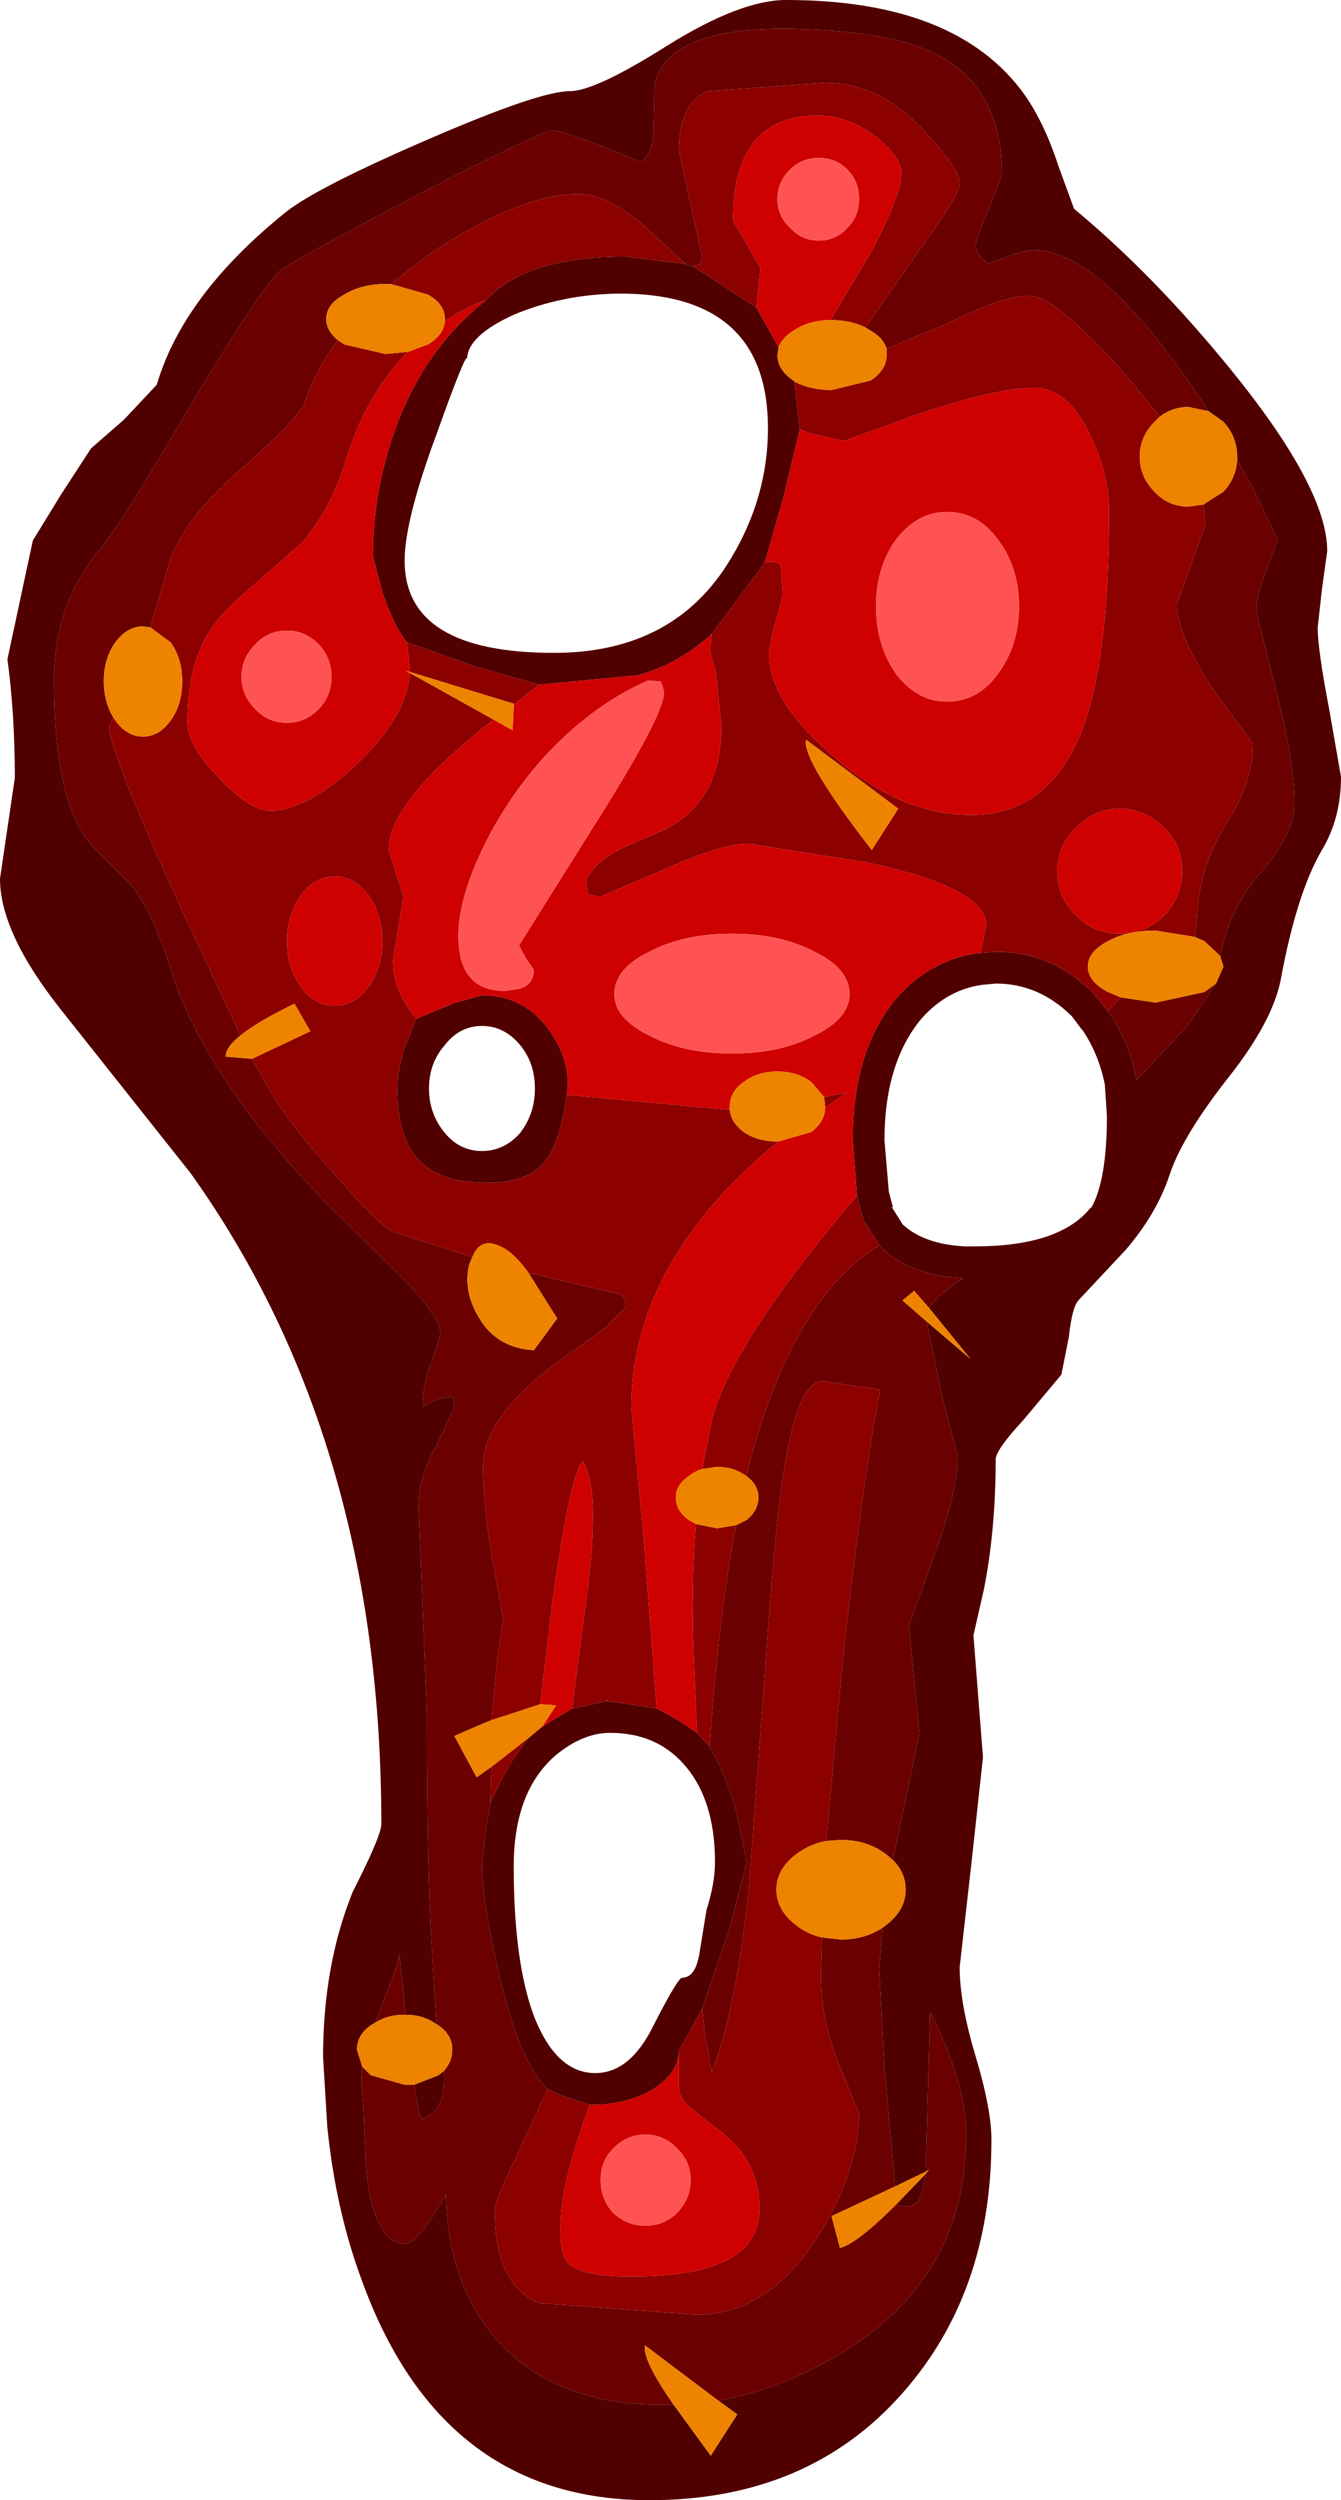 <?xml version="1.0" encoding="UTF-8" standalone="no"?>
<svg xmlns:ffdec="https://www.free-decompiler.com/flash" xmlns:xlink="http://www.w3.org/1999/xlink" ffdec:objectType="shape" height="117.95px" width="63.3px" xmlns="http://www.w3.org/2000/svg">
  <g transform="matrix(1.0, 0.0, 0.0, 1.0, -1.25, -1.7)">
    <path d="M29.9 81.95 L29.9 81.9 29.95 81.95 29.9 81.95" fill="#bf805b" fill-rule="evenodd" stroke="none"/>
    <path d="M42.1 17.15 L44.65 13.5 Q46.55 10.9 46.55 10.35 46.55 9.65 44.85 7.85 42.75 5.6 40.2 5.6 L34.65 6.0 Q33.3 6.55 33.3 8.85 L34.4 13.85 34.3 14.15 34.2 14.2 33.95 14.25 33.6 14.15 31.65 12.35 Q29.9 10.85 28.6 10.85 25.75 10.85 21.5 13.7 L19.7 15.1 19.45 15.1 Q18.3 15.1 17.5 15.6 16.65 16.05 16.65 16.75 16.65 17.3 17.2 17.75 16.15 19.15 15.65 20.65 15.45 21.35 12.55 23.9 9.7 26.4 9.15 28.55 L8.35 31.3 8.0 31.25 Q7.25 31.25 6.7 32.0 6.15 32.75 6.15 33.85 6.15 34.8 6.6 35.55 L6.4 36.0 Q6.4 37.1 9.75 44.45 L12.6 50.55 Q11.9 51.1 11.9 51.55 L13.15 51.65 13.85 52.9 Q14.75 54.55 17.05 57.1 19.25 59.65 19.9 59.85 L23.55 61.0 23.4 61.35 Q23.1 62.6 23.85 63.85 24.7 65.3 26.45 65.4 L27.55 63.9 26.2 61.75 29.0 62.4 30.5 62.75 Q30.8 62.9 30.8 63.35 L29.75 64.4 27.45 66.05 Q24.05 68.6 24.05 70.9 24.05 72.8 24.55 75.6 L25.0 78.05 24.7 80.15 24.45 82.85 Q23.7 83.15 22.7 83.6 L23.75 85.55 24.45 85.05 24.4 86.75 24.2 87.9 24.0 89.75 Q24.0 91.4 24.8 94.8 25.8 99.1 27.1 100.25 L25.5 103.7 Q24.6 105.55 24.6 105.95 24.6 109.5 26.7 110.35 L34.1 110.9 Q37.6 110.9 39.95 107.05 41.8 104.0 41.8 101.4 L40.9 99.2 Q40.0 97.1 40.0 94.8 L40.05 93.1 40.95 93.2 Q42.05 93.2 42.9 92.65 L42.75 94.6 43.0 99.25 43.5 104.85 40.5 106.25 40.9 107.75 Q41.7 107.55 43.55 105.7 L43.65 105.75 44.1 105.8 Q44.75 105.8 44.9 104.45 L44.95 104.25 45.1 104.05 44.95 104.15 45.15 96.65 Q46.85 99.9 46.85 102.45 46.85 108.85 41.45 112.4 38.45 114.35 35.15 114.95 L31.7 112.35 Q31.55 113.0 33.05 115.15 L32.5 115.15 Q27.75 115.15 25.05 112.45 22.4 109.8 22.3 105.2 21.0 107.55 20.35 107.55 19.5 107.55 19.0 106.25 18.55 105.1 18.5 103.2 L18.4 101.05 18.3 99.75 18.35 99.2 18.75 99.6 20.35 100.05 20.8 100.05 Q21.0 101.45 21.15 101.65 L21.25 101.65 Q22.35 101.2 22.2 99.4 22.6 98.95 22.6 98.4 22.6 97.7 21.95 97.25 L21.85 97.2 21.65 93.85 Q21.4 90.05 21.4 82.45 L21.0 72.65 Q21.0 71.45 21.85 69.9 L22.7 68.1 22.65 67.65 22.45 67.6 Q22.0 67.6 21.2 68.05 21.2 66.95 21.65 65.9 L22.05 64.65 Q22.05 63.9 20.45 62.2 L16.7 58.5 Q10.9 52.55 9.3 47.4 8.55 44.9 7.45 43.45 L5.65 41.65 Q3.8 39.7 3.8 33.8 3.8 31.35 4.85 29.25 L5.65 28.0 5.65 27.95 Q6.45 27.3 9.85 21.5 13.85 14.75 14.7 14.3 18.1 12.35 22.8 9.95 27.0 7.85 27.25 7.85 27.95 7.85 31.5 9.35 32.1 8.95 32.1 7.8 L32.15 5.7 Q32.7 3.05 38.35 3.05 43.2 3.15 45.3 4.2 48.55 5.75 48.55 9.95 L47.95 11.5 Q47.3 12.95 47.3 13.4 L47.55 13.85 47.9 14.15 48.7 13.85 Q49.6 13.5 50.05 13.5 53.1 13.5 57.6 20.05 L58.3 21.1 57.35 20.9 Q56.6 20.9 56.0 21.35 L54.4 19.4 Q51.05 15.65 49.85 15.65 48.55 15.65 45.9 17.0 L43.1 18.15 Q42.95 17.65 42.35 17.3 L42.1 17.15 M53.55 49.4 L54.15 48.75 55.8 49.0 58.1 48.5 58.65 48.1 57.3 50.1 54.9 52.65 Q54.55 50.8 53.55 49.4 M57.65 45.9 L57.75 45.0 Q57.85 42.6 59.15 40.55 60.4 38.55 60.4 36.8 L58.6 34.35 Q56.8 31.65 56.8 30.2 L58.15 26.45 58.05 25.5 59.0 24.9 Q59.6 24.25 59.65 23.4 L60.4 24.75 61.55 27.15 61.05 28.55 Q60.55 29.75 60.55 30.55 L61.45 34.15 Q62.35 37.65 62.35 39.6 62.35 41.05 60.65 43.0 59.25 44.65 58.85 46.8 L58.1 46.1 57.65 45.9 M42.75 60.45 Q44.05 61.85 46.7 62.0 45.4 62.9 45.1 63.4 L44.4 62.6 43.85 63.05 45.0 64.05 45.15 64.85 45.75 67.7 46.35 70.0 46.45 70.35 Q46.45 72.15 45.3 75.2 L44.15 78.4 44.65 83.5 43.75 87.75 43.4 89.45 43.1 89.2 Q42.2 88.5 40.95 88.5 L40.25 88.55 41.0 80.35 Q41.9 71.95 42.8 67.25 L41.35 67.05 40.1 66.85 Q38.95 66.85 38.3 70.8 37.85 73.4 37.4 80.0 L36.6 90.8 Q35.95 96.7 34.85 99.45 L34.5 97.5 34.4 96.45 35.7 92.65 36.5 89.55 36.0 87.15 Q35.5 85.35 34.75 84.1 35.15 78.05 36.0 73.65 L36.5 73.4 Q37.05 72.95 37.05 72.35 37.05 71.75 36.5 71.35 L36.65 70.65 Q38.7 62.95 42.75 60.45 M19.0 97.1 L19.05 96.9 20.0 94.4 20.1 93.9 20.4 96.75 20.35 96.75 Q19.55 96.75 19.0 97.1" fill="#6a0000" fill-rule="evenodd" stroke="none"/>
    <path d="M51.2 9.5 L51.95 11.55 Q55.75 14.7 59.4 19.2 63.9 24.75 63.9 27.7 L63.65 29.5 63.45 31.3 Q63.45 32.35 64.0 35.2 L64.55 38.35 Q64.55 40.3 63.65 41.8 62.45 43.85 61.7 47.95 61.3 49.9 59.3 52.45 57.05 55.3 56.45 57.15 55.85 58.95 54.4 60.65 L52.15 63.05 Q51.85 63.4 51.7 64.8 L51.35 66.55 49.55 68.7 Q48.25 70.1 48.25 70.55 48.25 73.85 47.7 76.65 L47.2 78.85 47.65 84.6 47.1 89.65 46.55 94.5 Q46.55 96.2 47.3 98.7 48.05 101.2 48.05 102.65 48.05 109.85 43.85 114.6 39.4 119.65 31.9 119.65 22.05 119.65 18.3 109.2 17.1 105.95 16.7 102.05 L16.5 98.75 Q16.5 94.4 17.9 90.95 19.25 88.3 19.25 87.75 19.25 69.65 10.25 57.05 L4.1 49.3 Q1.25 45.7 1.25 43.15 L1.95 38.4 Q1.95 35.35 1.6 32.8 L2.8 27.2 4.15 25.0 5.55 22.85 7.1 21.5 8.65 19.85 Q9.9 15.6 14.75 11.7 16.2 10.55 21.4 8.3 26.7 6.0 28.15 6.0 29.35 6.0 32.75 3.85 36.2 1.7 38.35 1.7 46.4 1.7 49.6 6.15 50.55 7.5 51.2 9.5 M33.95 14.25 L36.95 16.2 37.85 17.8 38.0 18.1 37.95 18.45 Q37.95 19.15 38.7 19.65 L38.75 19.7 39.0 21.95 38.25 25.1 37.35 28.25 34.85 31.6 Q33.35 33.0 31.4 33.55 L26.7 34.0 23.7 33.15 20.45 32.0 Q19.85 31.25 19.3 29.65 L18.85 27.95 Q18.85 25.45 19.55 23.05 20.85 18.5 24.2 15.85 26.1 13.8 30.8 13.8 L33.6 14.15 33.95 14.25 M58.3 21.1 L57.6 20.05 Q53.1 13.5 50.05 13.5 49.6 13.5 48.7 13.85 L47.9 14.15 47.55 13.85 47.3 13.4 Q47.3 12.95 47.95 11.5 L48.55 9.95 Q48.55 5.75 45.3 4.2 43.2 3.15 38.35 3.05 32.7 3.05 32.15 5.7 L32.1 7.8 Q32.1 8.95 31.5 9.35 27.95 7.85 27.25 7.85 27.0 7.85 22.8 9.95 18.1 12.35 14.7 14.3 13.85 14.75 9.85 21.5 6.45 27.3 5.65 27.95 L5.65 28.0 4.85 29.25 Q3.8 31.35 3.8 33.8 3.8 39.7 5.65 41.65 L7.45 43.45 Q8.55 44.9 9.3 47.4 10.9 52.55 16.7 58.5 L20.45 62.2 Q22.05 63.9 22.05 64.65 L21.65 65.9 Q21.2 66.95 21.2 68.05 22.0 67.6 22.45 67.6 L22.65 67.65 22.7 68.1 21.85 69.9 Q21.0 71.45 21.0 72.65 L21.4 82.45 Q21.4 90.05 21.65 93.85 L21.85 97.2 Q21.25 96.75 20.4 96.75 L20.1 93.9 20.0 94.4 19.05 96.9 19.0 97.1 18.75 97.25 Q18.1 97.7 18.1 98.4 L18.35 99.2 18.3 99.75 18.4 101.05 18.5 103.2 Q18.55 105.1 19.0 106.25 19.5 107.55 20.35 107.55 21.0 107.55 22.3 105.2 22.4 109.8 25.05 112.45 27.75 115.15 32.5 115.15 L33.05 115.15 34.8 117.55 36.05 115.6 35.15 114.95 Q38.45 114.35 41.45 112.4 46.85 108.85 46.85 102.45 46.85 99.9 45.15 96.65 L44.95 104.15 43.5 104.85 43.0 99.25 42.75 94.6 42.9 92.65 43.1 92.5 Q44.0 91.8 44.0 90.85 44.0 90.05 43.4 89.45 L43.75 87.75 44.65 83.5 44.15 78.4 45.3 75.2 Q46.45 72.15 46.45 70.35 L46.35 70.0 45.75 67.7 45.15 64.85 45.0 64.05 47.05 65.8 45.1 63.4 Q45.4 62.9 46.7 62.0 44.05 61.85 42.75 60.45 L42.0 59.25 41.7 58.1 41.5 55.5 Q41.5 51.2 43.6 48.75 45.25 46.9 47.55 46.65 L48.25 46.6 Q50.95 46.6 52.9 48.6 L53.55 49.4 Q54.55 50.8 54.9 52.65 L57.3 50.1 58.65 48.1 59.0 47.3 58.85 46.8 Q59.25 44.65 60.65 43.0 62.35 41.05 62.35 39.6 62.35 37.65 61.45 34.15 L60.55 30.55 Q60.55 29.75 61.05 28.55 L61.55 27.15 60.4 24.75 59.65 23.4 59.65 23.25 Q59.65 22.3 59.0 21.6 L58.3 21.1 M22.2 99.4 Q22.35 101.2 21.25 101.65 L21.15 101.65 Q21.0 101.45 20.8 100.05 L21.95 99.6 22.2 99.4 M44.95 104.25 L44.9 104.45 Q44.75 105.8 44.1 105.8 L43.65 105.75 43.55 105.7 44.95 104.25 M27.1 100.25 Q25.8 99.1 24.8 94.8 24.0 91.4 24.0 89.75 L24.2 87.9 24.4 86.75 Q25.25 84.8 26.25 83.65 L26.85 83.15 28.25 82.3 29.9 81.95 29.95 81.95 32.25 82.3 Q33.25 82.8 34.15 83.45 L34.75 84.1 Q35.5 85.35 36.0 87.15 L36.5 89.55 35.7 92.65 34.4 96.45 33.3 98.45 33.3 98.5 Q33.25 99.5 32.1 100.25 30.85 101.0 29.1 101.0 L27.7 100.55 27.1 100.25 M48.25 48.1 L47.75 48.15 47.7 48.15 Q46.0 48.35 44.75 49.75 43.0 51.85 43.0 55.5 L43.2 57.85 43.2 57.9 43.4 58.65 43.35 58.65 43.85 59.45 43.9 59.5 Q44.9 60.4 46.8 60.5 L47.25 60.5 Q51.3 60.5 52.75 58.65 L52.75 58.7 Q53.5 57.4 53.5 54.35 L53.4 52.85 Q53.1 51.4 52.35 50.3 L52.3 50.25 51.85 49.65 Q50.3 48.1 48.25 48.1 M21.85 22.2 Q20.35 26.25 20.35 28.15 20.35 32.5 27.4 32.5 33.1 32.5 35.75 28.05 37.5 25.15 37.5 21.9 37.5 15.5 30.4 15.55 27.75 15.6 25.5 16.55 23.3 17.55 23.3 18.65 23.3 18.15 21.85 22.2 M20.9 49.75 L22.75 49.0 24.0 48.65 Q26.05 48.65 27.25 50.4 28.25 51.9 28.0 53.35 27.7 55.75 26.8 56.7 25.95 57.5 24.25 57.5 21.95 57.5 20.95 56.35 20.0 55.25 20.0 53.05 20.0 52.35 20.3 51.25 L20.9 49.75 M25.8 51.0 Q25.05 50.1 24.0 50.1 22.95 50.1 22.25 51.0 21.5 51.85 21.5 53.05 21.5 54.25 22.25 55.15 22.95 56.0 24.0 56.0 25.05 56.0 25.8 55.15 26.5 54.25 26.5 53.05 26.5 51.85 25.8 51.0 M27.55 84.45 Q25.5 86.15 25.5 89.75 25.5 94.25 26.45 96.8 27.5 99.5 29.35 99.5 31.0 99.5 32.1 97.25 33.25 95.0 33.45 95.0 34.05 95.0 34.25 93.95 L34.6 91.8 Q35.0 90.55 35.0 89.55 35.0 86.55 33.5 84.9 32.2 83.45 30.05 83.45 28.8 83.45 27.55 84.45" fill="#510000" fill-rule="evenodd" stroke="none"/>
    <path d="M33.95 14.25 L34.2 14.2 34.3 14.15 34.4 13.85 33.3 8.85 Q33.3 6.55 34.65 6.0 L40.2 5.6 Q42.75 5.6 44.85 7.85 46.55 9.65 46.55 10.35 46.55 10.9 44.65 13.5 L42.1 17.15 Q41.4 16.8 40.5 16.8 L40.45 16.8 42.45 13.45 Q43.8 10.85 43.8 9.85 43.8 9.15 42.6 8.15 41.25 7.15 39.85 7.15 35.85 7.15 35.85 12.1 L37.15 14.35 36.95 16.2 33.95 14.25 M43.1 18.15 L45.9 17.0 Q48.55 15.65 49.85 15.65 51.05 15.65 54.4 19.4 L56.0 21.35 55.75 21.6 Q55.05 22.3 55.05 23.25 55.05 24.2 55.75 24.9 56.4 25.6 57.35 25.6 L58.05 25.5 58.15 26.45 56.8 30.2 Q56.8 31.65 58.6 34.35 L60.4 36.8 Q60.4 38.55 59.15 40.55 57.85 42.6 57.75 45.0 L57.65 45.9 55.8 45.6 Q54.45 45.6 53.55 46.1 52.6 46.6 52.6 47.3 52.6 48.0 53.55 48.5 L54.15 48.75 53.55 49.4 52.9 48.6 Q50.95 46.6 48.25 46.6 L47.55 46.65 47.8 45.35 Q47.8 43.6 42.25 42.4 L36.55 41.5 Q35.4 41.5 32.75 42.65 L29.6 44.0 29.0 43.9 28.9 43.25 Q29.3 42.4 30.45 41.8 31.15 41.45 32.6 40.85 35.3 39.5 35.3 36.0 L35.05 33.45 34.75 32.4 34.85 31.6 37.35 28.25 37.55 28.2 Q38.0 28.2 38.1 28.35 L38.2 29.75 37.9 30.9 Q37.55 32.1 37.55 32.6 37.55 34.75 40.55 37.35 43.75 40.15 47.1 40.15 51.05 40.15 52.55 35.5 53.6 32.25 53.6 25.8 53.6 24.05 52.7 22.2 51.65 20.0 50.05 20.0 48.3 20.0 44.55 21.25 L41.1 22.5 39.5 22.15 39.0 21.95 38.75 19.7 Q39.5 20.1 40.5 20.1 L42.35 19.65 Q43.1 19.15 43.1 18.45 L43.1 18.15 M40.05 93.1 L40.0 94.8 Q40.0 97.1 40.9 99.2 L41.8 101.4 Q41.8 104.0 39.95 107.05 37.6 110.9 34.1 110.9 L26.7 110.35 Q24.6 109.5 24.6 105.95 24.6 105.55 25.5 103.7 L27.1 100.25 27.7 100.55 29.1 101.0 Q27.7 104.65 27.7 106.85 27.7 108.1 28.05 108.45 28.7 109.1 31.0 109.1 33.95 109.1 35.4 108.4 37.1 107.65 37.1 105.85 37.1 103.65 35.2 102.2 L33.9 101.2 Q33.3 100.7 33.3 100.2 L33.3 98.5 33.3 98.45 34.4 96.45 34.5 97.5 34.85 99.45 Q35.95 96.7 36.6 90.8 L37.4 80.0 Q37.85 73.4 38.3 70.8 38.95 66.85 40.1 66.85 L41.35 67.05 42.8 67.25 Q41.9 71.95 41.0 80.35 L40.25 88.55 Q39.45 88.7 38.8 89.2 37.9 89.9 37.9 90.85 37.9 91.8 38.8 92.5 39.35 92.95 40.05 93.1 M24.4 86.75 L24.45 85.05 26.25 83.65 Q25.25 84.8 24.4 86.75 M24.45 82.85 L24.7 80.15 25.0 78.05 24.55 75.6 Q24.05 72.8 24.05 70.9 24.05 68.6 27.45 66.05 L29.75 64.4 30.8 63.35 Q30.8 62.9 30.5 62.75 L29.0 62.4 26.2 61.75 Q25.45 60.7 24.75 60.45 23.9 60.1 23.55 61.0 L19.9 59.85 Q19.25 59.65 17.05 57.1 14.75 54.55 13.85 52.9 L13.15 51.65 15.9 50.35 15.15 49.05 Q13.4 49.9 12.6 50.55 L9.75 44.45 Q6.4 37.1 6.4 36.0 L6.6 35.55 6.7 35.7 Q7.25 36.45 8.0 36.45 8.75 36.45 9.3 35.7 9.85 34.95 9.85 33.85 9.85 32.75 9.3 32.0 L8.35 31.3 9.15 28.55 Q9.7 26.4 12.55 23.9 15.45 21.35 15.65 20.65 16.15 19.15 17.2 17.75 L17.5 17.95 19.45 18.4 20.5 18.3 Q18.45 20.4 17.5 23.65 16.8 25.85 15.45 27.35 L13.0 29.5 Q11.55 30.7 10.95 31.8 10.1 33.35 10.1 35.8 10.1 36.9 11.6 38.4 13.05 39.95 14.0 39.95 15.7 39.95 18.1 37.75 20.45 35.5 20.6 33.45 L24.55 35.65 Q19.6 39.5 19.6 41.8 L19.95 42.9 20.3 44.0 20.05 45.5 19.8 47.0 Q19.8 48.45 20.9 49.75 L20.3 51.25 Q20.0 52.35 20.0 53.05 20.0 55.25 20.95 56.35 21.95 57.5 24.25 57.5 25.95 57.5 26.8 56.7 27.7 55.75 28.0 53.35 L35.6 54.05 35.7 54.05 Q35.75 54.65 36.35 55.1 37.0 55.55 37.95 55.55 L38.0 55.55 Q35.1 57.9 33.35 60.6 31.05 64.2 31.05 68.1 L31.65 74.45 32.25 82.3 29.95 81.95 29.9 81.9 29.9 81.95 28.25 82.3 28.8 78.1 Q29.7 71.95 28.75 70.65 28.15 71.3 27.3 77.45 L26.75 82.1 24.45 82.85 M19.7 15.1 L21.5 13.7 Q25.75 10.85 28.6 10.85 29.9 10.85 31.65 12.35 L33.6 14.15 30.8 13.8 Q26.1 13.8 24.2 15.85 23.2 16.2 22.25 16.85 L22.25 16.75 Q22.25 16.05 21.45 15.6 L19.7 15.1 M42.4 41.8 L43.65 39.85 39.3 36.6 Q39.1 37.55 42.4 41.8 M56.2 40.75 Q55.3 39.85 54.1 39.85 52.9 39.85 52.05 40.75 51.15 41.6 51.15 42.8 51.15 44.0 52.05 44.9 52.9 45.75 54.1 45.75 55.3 45.75 56.2 44.9 57.05 44.0 57.05 42.8 57.05 41.6 56.2 40.75 M20.6 33.4 L20.6 33.2 20.45 32.0 23.7 33.15 26.7 34.0 25.5 34.95 25.5 34.9 20.6 33.4 M18.65 43.95 Q18.0 43.05 17.05 43.05 16.1 43.05 15.45 43.95 14.8 44.85 14.8 46.1 14.8 47.35 15.45 48.25 16.1 49.15 17.05 49.15 18.0 49.15 18.65 48.25 19.3 47.35 19.3 46.1 19.3 44.85 18.65 43.95 M40.15 53.45 L41.25 53.25 40.2 53.95 40.2 53.9 40.15 53.45 M34.15 83.45 L34.0 80.0 Q33.85 76.45 34.1 73.6 L35.1 73.8 36.0 73.65 Q35.15 78.05 34.75 84.1 L34.15 83.45 M34.4 71.0 L34.85 68.7 Q35.75 65.1 41.7 58.1 L42.0 59.25 42.75 60.45 Q38.7 62.95 36.65 70.65 L36.5 71.35 Q35.9 70.9 35.1 70.9 L34.4 71.0" fill="#8c0000" fill-rule="evenodd" stroke="none"/>
    <path d="M41.8 11.1 Q41.8 10.25 41.25 9.7 40.7 9.15 39.9 9.15 39.1 9.15 38.55 9.7 37.95 10.25 37.95 11.1 37.95 11.9 38.55 12.45 39.1 13.05 39.9 13.05 40.7 13.05 41.25 12.45 41.8 11.9 41.8 11.1 M36.95 16.2 L37.15 14.35 35.85 12.1 Q35.85 7.15 39.85 7.15 41.25 7.15 42.6 8.15 43.8 9.15 43.8 9.85 43.8 10.85 42.45 13.45 L40.45 16.8 Q39.45 16.8 38.7 17.3 38.15 17.65 38.0 18.1 L37.85 17.8 36.95 16.2 M39.0 21.95 L39.5 22.15 41.1 22.5 44.55 21.25 Q48.3 20.0 50.05 20.0 51.65 20.0 52.7 22.2 53.6 24.05 53.6 25.8 53.6 32.25 52.55 35.5 51.05 40.15 47.1 40.15 43.75 40.15 40.55 37.35 37.55 34.75 37.55 32.6 37.55 32.1 37.9 30.9 L38.2 29.75 38.1 28.35 Q38.0 28.2 37.55 28.2 L37.35 28.25 38.25 25.1 39.0 21.95 M34.85 31.6 L34.75 32.4 35.05 33.45 35.3 36.0 Q35.3 39.5 32.6 40.85 31.15 41.45 30.45 41.8 29.3 42.4 28.9 43.25 L29.0 43.9 29.6 44.0 32.75 42.65 Q35.4 41.5 36.55 41.5 L42.25 42.4 Q47.8 43.6 47.8 45.35 L47.55 46.65 Q45.25 46.9 43.6 48.75 41.5 51.2 41.5 55.5 L41.7 58.1 Q35.75 65.1 34.85 68.7 L34.4 71.0 Q34.05 71.1 33.75 71.35 33.15 71.75 33.15 72.35 33.15 72.95 33.75 73.4 L34.1 73.6 Q33.85 76.45 34.0 80.0 L34.15 83.45 Q33.25 82.8 32.25 82.3 L31.65 74.45 31.05 68.1 Q31.05 64.2 33.35 60.6 35.1 57.9 38.0 55.55 L39.55 55.1 Q40.2 54.6 40.2 53.95 L41.25 53.25 40.15 53.45 39.55 52.75 Q38.9 52.25 37.95 52.25 37.0 52.25 36.35 52.75 35.7 53.2 35.7 53.9 L35.7 54.05 35.6 54.05 28.0 53.35 Q28.25 51.9 27.25 50.4 26.05 48.65 24.0 48.65 L22.75 49.0 20.9 49.75 Q19.8 48.45 19.8 47.0 L20.05 45.5 20.3 44.0 19.95 42.9 19.6 41.8 Q19.6 39.5 24.55 35.65 L25.45 36.15 25.5 34.95 26.7 34.0 31.4 33.55 Q33.35 33.0 34.85 31.6 M48.35 27.15 Q47.4 25.85 45.95 25.85 44.55 25.85 43.55 27.15 42.6 28.45 42.6 30.3 42.6 32.15 43.55 33.5 44.55 34.8 45.95 34.8 47.4 34.8 48.35 33.5 49.35 32.15 49.35 30.3 49.35 28.45 48.35 27.15 M56.2 40.75 Q57.05 41.6 57.05 42.8 57.05 44.0 56.2 44.9 55.3 45.75 54.1 45.75 52.9 45.75 52.05 44.9 51.15 44.0 51.15 42.8 51.15 41.6 52.05 40.75 52.9 39.85 54.1 39.85 55.3 39.85 56.2 40.75 M20.5 18.3 L21.45 17.95 Q22.2 17.5 22.25 16.85 23.2 16.2 24.2 15.85 20.85 18.5 19.55 23.05 18.85 25.45 18.85 27.95 L19.3 29.65 Q19.85 31.25 20.45 32.0 L20.6 33.2 20.6 33.4 20.4 33.35 20.6 33.45 Q20.45 35.5 18.1 37.75 15.7 39.95 14.0 39.95 13.05 39.95 11.6 38.4 10.1 36.9 10.1 35.8 10.1 33.35 10.95 31.8 11.55 30.7 13.0 29.5 L15.45 27.35 Q16.8 25.85 17.5 23.65 18.45 20.4 20.5 18.3 M14.8 31.45 Q13.9 31.45 13.3 32.1 12.65 32.75 12.65 33.65 12.65 34.5 13.3 35.15 13.9 35.8 14.8 35.8 15.65 35.8 16.3 35.15 16.9 34.5 16.9 33.65 16.9 32.75 16.3 32.1 15.65 31.45 14.8 31.45 M18.65 43.95 Q19.3 44.85 19.3 46.1 19.3 47.35 18.65 48.25 18.0 49.15 17.05 49.15 16.1 49.15 15.45 48.25 14.8 47.35 14.8 46.1 14.8 44.85 15.45 43.95 16.1 43.05 17.05 43.05 18.0 43.05 18.65 43.95 M32.6 34.35 L32.5 34.0 32.45 33.85 31.85 33.8 Q29.2 34.95 26.9 37.45 24.9 39.7 23.75 42.35 22.65 44.9 22.95 46.65 23.25 48.45 25.1 48.45 L25.75 48.35 Q26.45 48.15 26.45 47.45 L26.1 46.95 25.75 46.3 29.2 40.8 Q32.6 35.45 32.6 34.35 M39.7 46.6 Q38.1 45.75 35.8 45.75 33.5 45.75 31.9 46.6 30.25 47.4 30.25 48.6 30.25 49.75 31.9 50.55 33.5 51.4 35.8 51.4 38.1 51.4 39.7 50.55 41.35 49.75 41.35 48.6 41.35 47.4 39.7 46.6 M28.25 82.3 L26.85 83.15 27.5 82.15 26.75 82.1 27.3 77.45 Q28.15 71.3 28.75 70.65 29.7 71.95 28.8 78.1 L28.25 82.3 M33.3 98.5 L33.3 100.2 Q33.3 100.7 33.9 101.2 L35.2 102.2 Q37.1 103.65 37.1 105.85 37.1 107.65 35.4 108.4 33.95 109.1 31.0 109.1 28.7 109.1 28.05 108.45 27.7 108.1 27.7 106.85 27.7 104.65 29.1 101.0 30.85 101.0 32.1 100.25 33.25 99.5 33.3 98.5 M33.2 103.05 Q32.6 102.4 31.7 102.4 30.85 102.4 30.2 103.05 29.6 103.65 29.6 104.55 29.6 105.45 30.2 106.1 30.85 106.7 31.7 106.7 32.6 106.7 33.2 106.1 33.85 105.45 33.85 104.55 33.85 103.65 33.2 103.05" fill="#ce0000" fill-rule="evenodd" stroke="none"/>
    <path d="M41.8 11.1 Q41.8 11.9 41.25 12.45 40.7 13.05 39.9 13.05 39.1 13.05 38.55 12.45 37.95 11.9 37.95 11.1 37.95 10.25 38.55 9.7 39.1 9.15 39.9 9.15 40.7 9.15 41.25 9.7 41.8 10.25 41.8 11.1 M48.35 27.15 Q49.35 28.45 49.35 30.3 49.35 32.15 48.35 33.5 47.4 34.8 45.95 34.8 44.55 34.8 43.55 33.5 42.6 32.15 42.6 30.3 42.6 28.45 43.55 27.15 44.55 25.85 45.95 25.85 47.4 25.85 48.35 27.15 M14.8 31.45 Q15.65 31.45 16.3 32.1 16.9 32.75 16.9 33.65 16.9 34.5 16.3 35.15 15.65 35.8 14.8 35.8 13.9 35.8 13.3 35.15 12.65 34.5 12.65 33.65 12.65 32.75 13.3 32.1 13.9 31.45 14.8 31.45 M32.6 34.35 Q32.6 35.45 29.2 40.8 L25.75 46.3 26.1 46.95 26.45 47.45 Q26.45 48.15 25.75 48.35 L25.1 48.45 Q23.25 48.45 22.95 46.65 22.65 44.9 23.75 42.35 24.9 39.7 26.9 37.45 29.2 34.95 31.85 33.8 L32.45 33.85 32.5 34.0 32.6 34.35 M39.7 46.6 Q41.35 47.4 41.35 48.6 41.35 49.75 39.7 50.55 38.1 51.4 35.8 51.4 33.5 51.4 31.9 50.55 30.25 49.75 30.25 48.6 30.25 47.4 31.9 46.6 33.5 45.75 35.8 45.75 38.1 45.75 39.7 46.6 M33.2 103.05 Q33.85 103.65 33.85 104.55 33.85 105.45 33.2 106.1 32.6 106.7 31.7 106.7 30.85 106.7 30.2 106.1 29.6 105.45 29.6 104.55 29.6 103.65 30.2 103.05 30.85 102.4 31.7 102.4 32.6 102.4 33.2 103.05" fill="#ff5353" fill-rule="evenodd" stroke="none"/>
    <path d="M40.45 16.8 L40.5 16.8 Q41.4 16.8 42.1 17.15 L42.35 17.3 Q42.95 17.65 43.1 18.15 L43.1 18.45 Q43.1 19.15 42.35 19.65 L40.5 20.1 Q39.5 20.1 38.75 19.7 L38.7 19.65 Q37.95 19.15 37.95 18.45 L38.0 18.1 Q38.15 17.65 38.7 17.3 39.45 16.8 40.45 16.8 M56.0 21.35 Q56.6 20.9 57.35 20.9 L58.3 21.1 59.0 21.6 Q59.65 22.3 59.65 23.25 L59.65 23.4 Q59.6 24.25 59.0 24.9 L58.05 25.5 57.35 25.6 Q56.4 25.6 55.75 24.9 55.05 24.2 55.05 23.25 55.05 22.3 55.75 21.6 L56.0 21.35 M21.85 97.2 L21.95 97.25 Q22.6 97.7 22.6 98.4 22.6 98.95 22.2 99.4 L21.95 99.6 20.8 100.05 20.35 100.05 18.75 99.6 18.35 99.2 18.1 98.4 Q18.1 97.7 18.75 97.25 L19.0 97.1 Q19.55 96.75 20.35 96.75 L20.4 96.75 Q21.25 96.75 21.85 97.2 M33.05 115.15 Q31.55 113.0 31.7 112.35 L35.15 114.95 36.05 115.6 34.8 117.55 33.05 115.15 M44.95 104.15 L45.1 104.05 44.95 104.25 43.55 105.7 Q41.7 107.55 40.9 107.75 L40.5 106.25 43.5 104.85 44.95 104.15 M42.9 92.65 Q42.05 93.2 40.95 93.2 L40.05 93.1 Q39.35 92.95 38.8 92.5 37.9 91.8 37.9 90.85 37.9 89.9 38.8 89.2 39.45 88.7 40.25 88.55 L40.95 88.5 Q42.2 88.5 43.1 89.2 L43.4 89.45 Q44.0 90.05 44.0 90.85 44.0 91.8 43.1 92.5 L42.9 92.65 M24.45 85.05 L23.75 85.55 22.7 83.6 Q23.7 83.15 24.45 82.85 L26.75 82.1 27.5 82.15 26.85 83.15 26.25 83.65 24.45 85.05 M26.2 61.75 L27.55 63.9 26.45 65.4 Q24.7 65.3 23.85 63.85 23.1 62.6 23.4 61.35 L23.55 61.0 Q23.9 60.1 24.75 60.45 25.45 60.7 26.2 61.75 M13.15 51.65 L11.9 51.55 Q11.9 51.1 12.6 50.55 13.4 49.9 15.15 49.05 L15.9 50.35 13.15 51.65 M6.6 35.55 Q6.15 34.8 6.15 33.85 6.15 32.75 6.7 32.0 7.25 31.25 8.0 31.25 L8.35 31.3 9.3 32.0 Q9.85 32.75 9.85 33.85 9.85 34.95 9.3 35.7 8.75 36.45 8.0 36.45 7.25 36.45 6.7 35.7 L6.6 35.55 M17.2 17.75 Q16.65 17.3 16.65 16.75 16.65 16.05 17.5 15.6 18.3 15.1 19.45 15.1 L19.7 15.1 21.45 15.6 Q22.25 16.05 22.25 16.75 L22.25 16.85 Q22.2 17.5 21.45 17.95 L20.5 18.3 19.45 18.4 17.5 17.95 17.2 17.75 M54.15 48.75 L53.55 48.5 Q52.6 48.0 52.6 47.3 52.6 46.6 53.55 46.1 54.45 45.6 55.8 45.6 L57.65 45.9 58.1 46.1 58.85 46.8 59.0 47.3 58.65 48.1 58.1 48.5 55.8 49.0 54.15 48.75 M42.4 41.8 Q39.1 37.55 39.3 36.6 L43.65 39.85 42.4 41.8 M20.6 33.45 L20.4 33.35 20.6 33.4 25.5 34.9 25.5 34.95 25.45 36.15 24.55 35.65 20.6 33.45 M35.7 54.05 L35.7 53.9 Q35.7 53.2 36.35 52.75 37.0 52.25 37.95 52.25 38.9 52.25 39.55 52.75 L40.15 53.45 40.2 53.9 40.2 53.95 Q40.2 54.6 39.55 55.1 L38.0 55.55 37.95 55.55 Q37.0 55.55 36.35 55.1 35.75 54.65 35.7 54.05 M34.1 73.6 L33.75 73.4 Q33.15 72.95 33.15 72.35 33.15 71.75 33.75 71.35 34.05 71.1 34.4 71.0 L35.1 70.9 Q35.9 70.9 36.5 71.35 37.05 71.75 37.05 72.35 37.05 72.95 36.5 73.4 L36.0 73.65 35.1 73.8 34.1 73.6 M45.1 63.4 L47.05 65.8 45.0 64.05 43.85 63.05 44.4 62.6 45.1 63.4" fill="#ee8300" fill-rule="evenodd" stroke="none"/>
  </g>
</svg>
